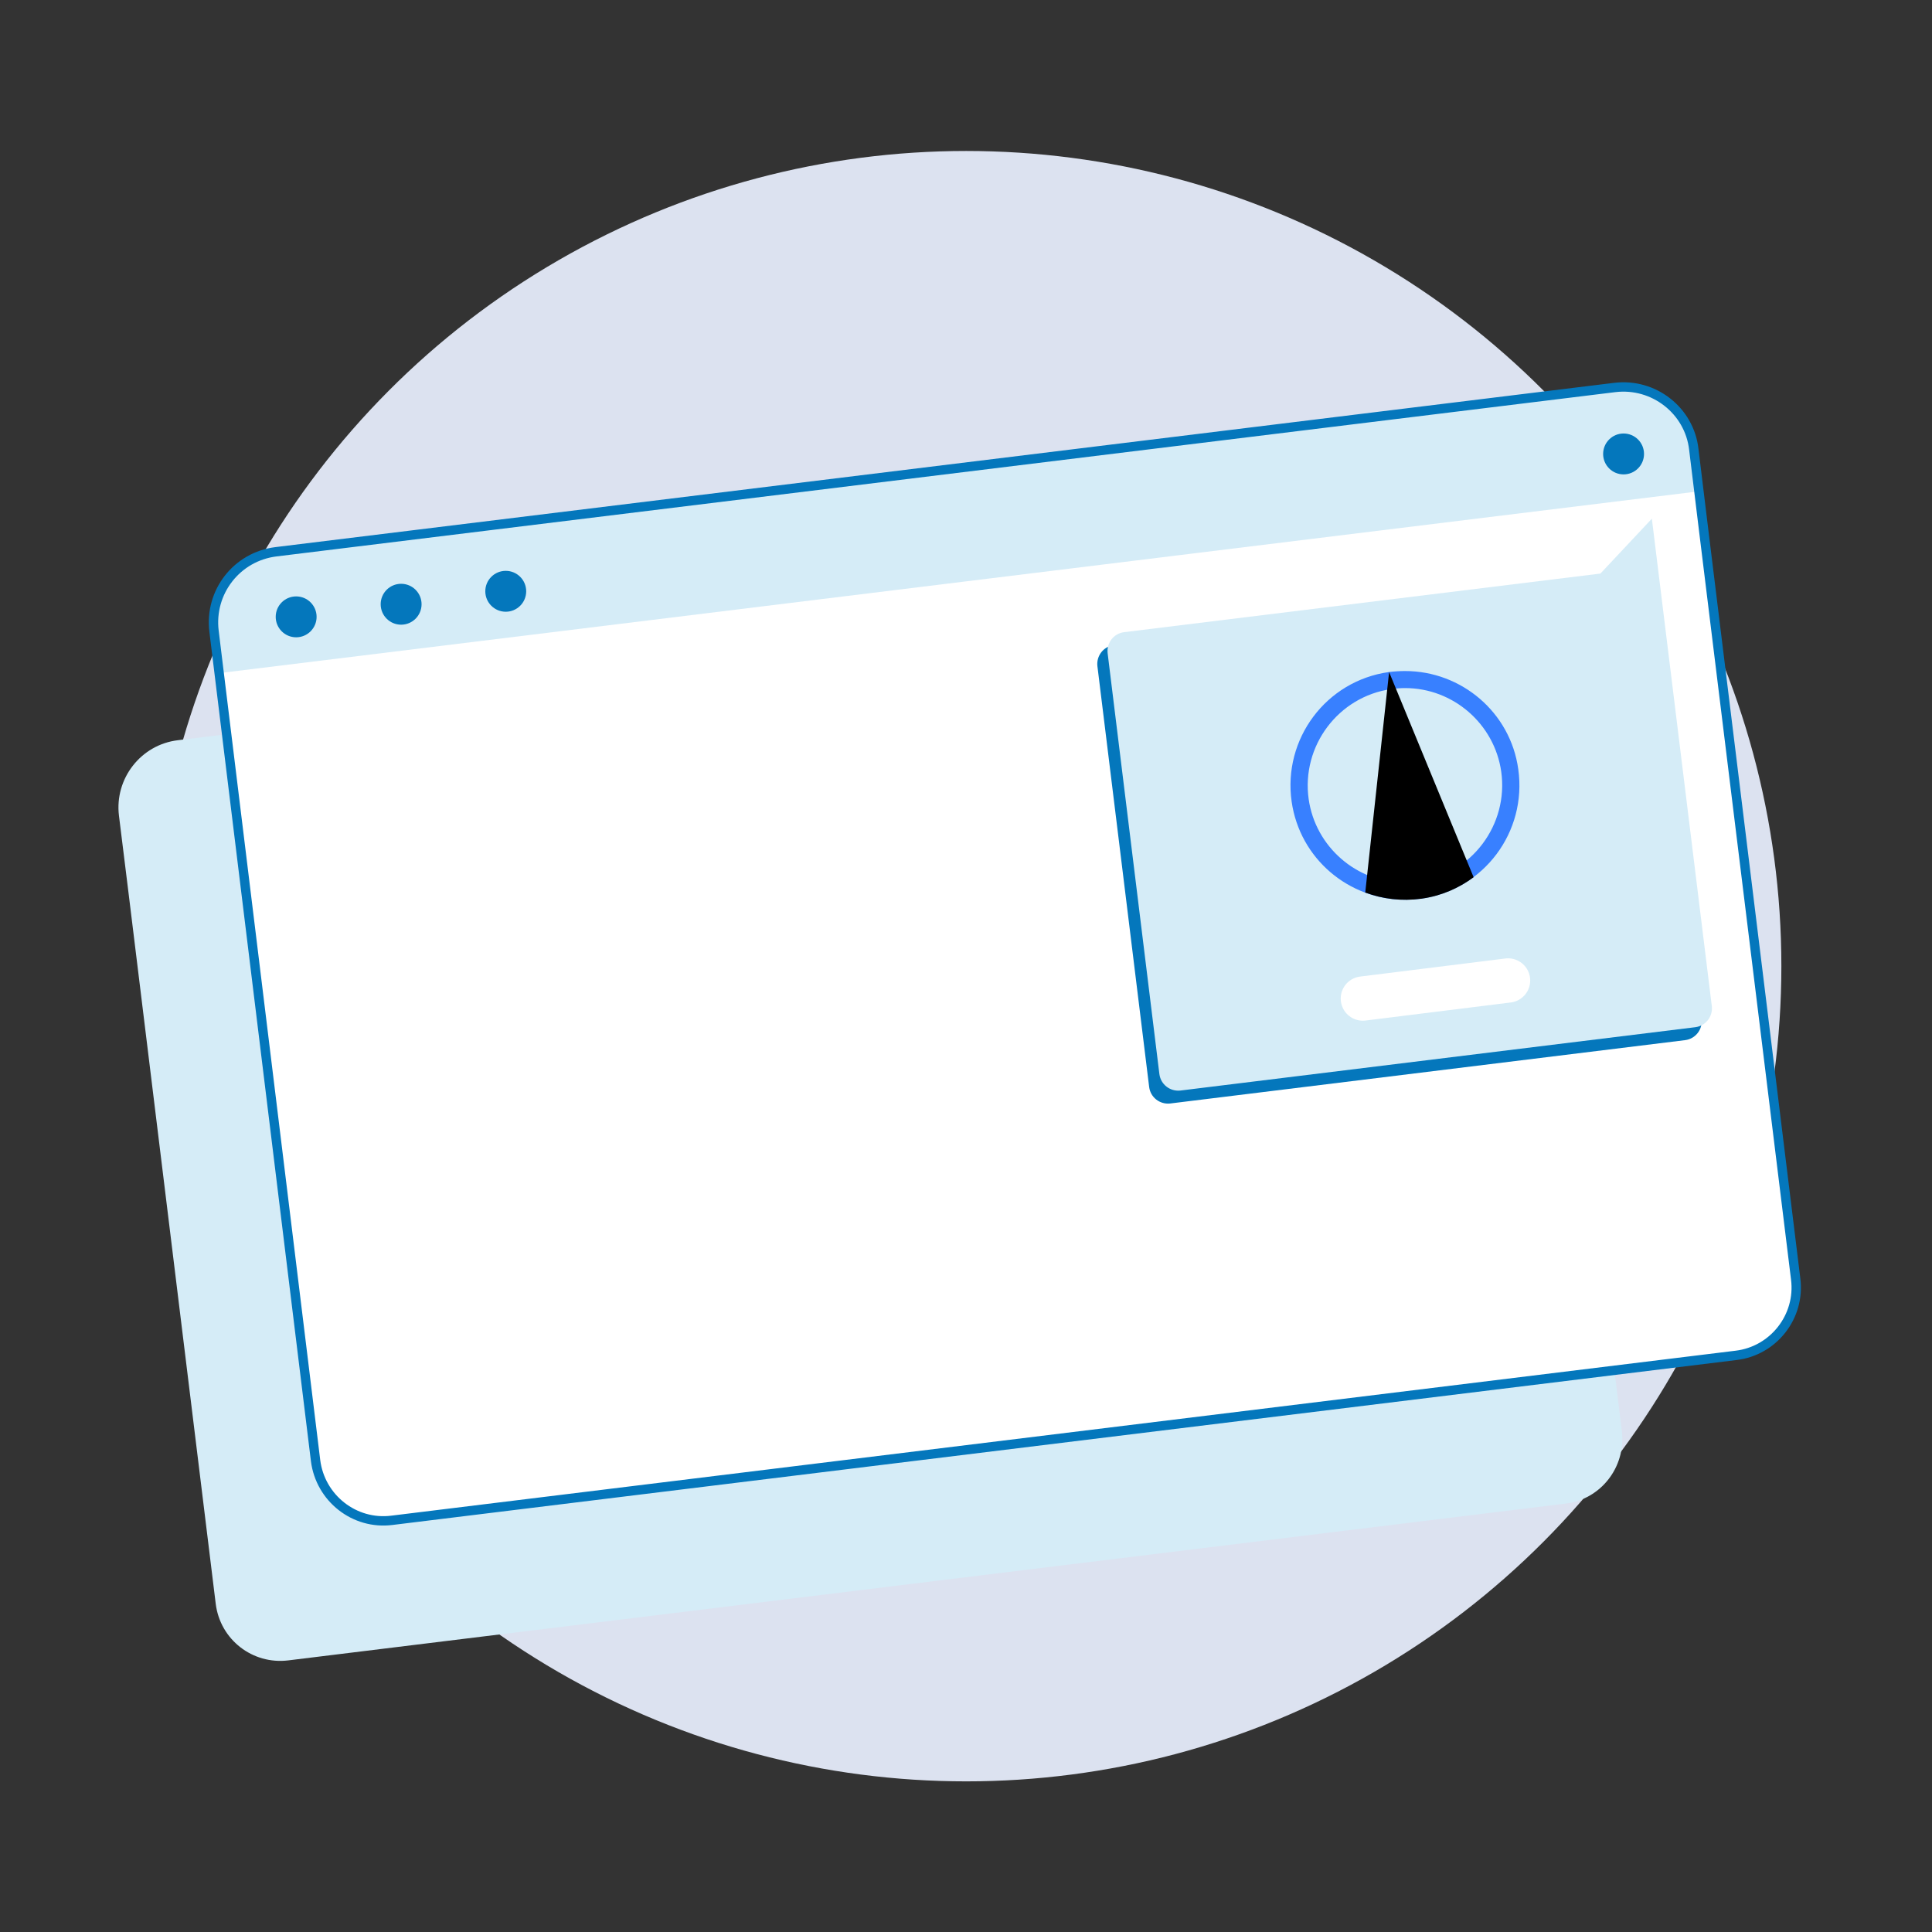 <svg xmlns="http://www.w3.org/2000/svg" xmlns:xlink="http://www.w3.org/1999/xlink" id="Layer_1" x="0" y="0" version="1.1" viewBox="0 0 566.9 566.9" style="enable-background:new 0 0 566.9 566.9" xml:space="preserve"><rect x="0" y="0" width="566.9" height="566.9" fill="#333333" stroke="none"/><style type="text/css">.st0{fill:#dce2f0}.st1{fill:#d5ecf7}.st2{fill:#fff}.st3{clip-path:url(#SVGID_2_)}.st4{fill:none;stroke:#0477bc;stroke-width:2.75;stroke-linejoin:round}.st5{fill:#0477bc}.st6{fill:none;stroke:#fff;stroke-width:13;stroke-linecap:round;stroke-miterlimit:10}.st7{fill:#3880ff}</style><g><g id="Browser_Extension"><circle cx="283.5" cy="283.5" r="239.2" class="st0"/><path d="M475.9,420l-25.6-208.7l-2.8-22.6c-1.3-10.9-11.2-18.6-22.1-17.3L52.2,217.2c-10.9,1.3-18.6,11.3-17.3,22.1 l2.8,22.6l25.6,208.7c1.3,10.5,10.8,17.9,21.3,16.6l374.7-46C469.7,440,477.1,430.5,475.9,420z" class="st1"/><path d="M473.8,113.7L81,161.9c-11.5,1.4-19.6,11.8-18.2,23.3c0,0,0,0,0,0l2.9,23.7l26.9,219.7 c1.4,11,11.4,18.9,22.4,17.5l394.4-48.4c11-1.3,18.9-11.4,17.5-22.4c0,0,0,0,0,0l-27-219.7l-2.9-23.8 C495.7,120.5,485.3,112.3,473.8,113.7C473.8,113.7,473.8,113.7,473.8,113.7z" class="st2"/><g><defs><path id="SVGID_1_" d="M473.8,113.7L81,161.9c-11.5,1.4-19.6,11.8-18.2,23.3c0,0,0,0,0,0l2.9,23.7l26.9,219.7 c1.4,11,11.4,18.9,22.4,17.5l394.4-48.4c11-1.3,18.9-11.4,17.5-22.4c0,0,0,0,0,0l-27-219.7l-2.9-23.8 C495.7,120.5,485.3,112.3,473.8,113.7C473.8,113.7,473.8,113.7,473.8,113.7z"/></defs><clipPath id="SVGID_2_"><use xlink:href="#SVGID_1_" style="overflow:visible"/></clipPath><g class="st3"><rect width="478.2" height="33.3" x="35.8" y="138.2" class="st1" transform="matrix(0.993 -0.122 0.122 0.993 -16.805 34.608)"/></g></g><path d="M473.8,113.7L81,161.9c-11.5,1.4-19.6,11.8-18.2,23.3c0,0,0,0,0,0l2.9,23.7l26.9,219.7 c1.4,11,11.4,18.9,22.4,17.5l394.4-48.4c11-1.3,18.9-11.4,17.5-22.4c0,0,0,0,0,0l-27-219.7l-2.9-23.8 C495.7,120.5,485.3,112.3,473.8,113.7C473.8,113.7,473.8,113.7,473.8,113.7z" class="st4"/><circle cx="117.7" cy="177.3" r="6" class="st5"/><circle cx="148.4" cy="173.5" r="6" class="st5"/><circle cx="476.4" cy="133.2" r="6" class="st5"/><circle cx="86.9" cy="181" r="6" class="st5"/><path d="M466.6,172.1l-139.8,17.2c-3,0.4-5.1,3.1-4.8,6.1c0,0,0,0,0,0L337.2,319c0.4,3,3.1,5.1,6.1,4.8l151.2-18.6 c3-0.4,5.1-3.1,4.8-6.1c0,0,0,0,0,0l-14.5-118.3L466.6,172.1z" class="st5"/><path d="M484.7,152.2l-15.1,16.1l-139.8,17.2c-3,0.4-5.1,3.1-4.8,6.1c0,0,0,0,0,0l15.2,123.6c0.4,3,3.1,5.1,6.1,4.8 l151.2-18.6c3-0.4,5.1-3.1,4.8-6.1c0,0,0,0,0,0L484.7,152.2z" class="st1"/><line x1="399.9" x2="442.5" y1="293" y2="287.7" class="st6"/></g></g><g><path d="M412.3,196.9l0,5h0c14.1,0,26.2,10.5,28.2,24.5c2.2,15.6-8.7,30.1-24.2,32.3c-1.4,0.2-2.7,0.3-4.1,0.3 c-14.1,0-26.2-10.5-28.2-24.5c-2.2-15.6,8.7-30.1,24.2-32.3c1.4-0.2,2.7-0.3,4.1-0.3L412.3,196.9 M412.3,196.9 c-1.6,0-3.2,0.1-4.8,0.3c-18.4,2.6-31.1,19.6-28.5,38c2.4,16.8,16.8,28.8,33.2,28.8c1.6,0,3.2-0.1,4.8-0.3 c18.4-2.6,31.1-19.6,28.5-38C443.2,209,428.8,196.9,412.3,196.9L412.3,196.9z" class="st7"/></g><g><path d="M407.6,197.2C407.5,197.2,407.5,197.2,407.6,197.2l-7,64.7c5.1,1.9,10.7,2.6,16.5,1.8c5.8-0.8,11-3.1,15.3-6.3L407.6,197.2 C407.6,197.2,407.6,197.2,407.6,197.2z"/></g></svg>